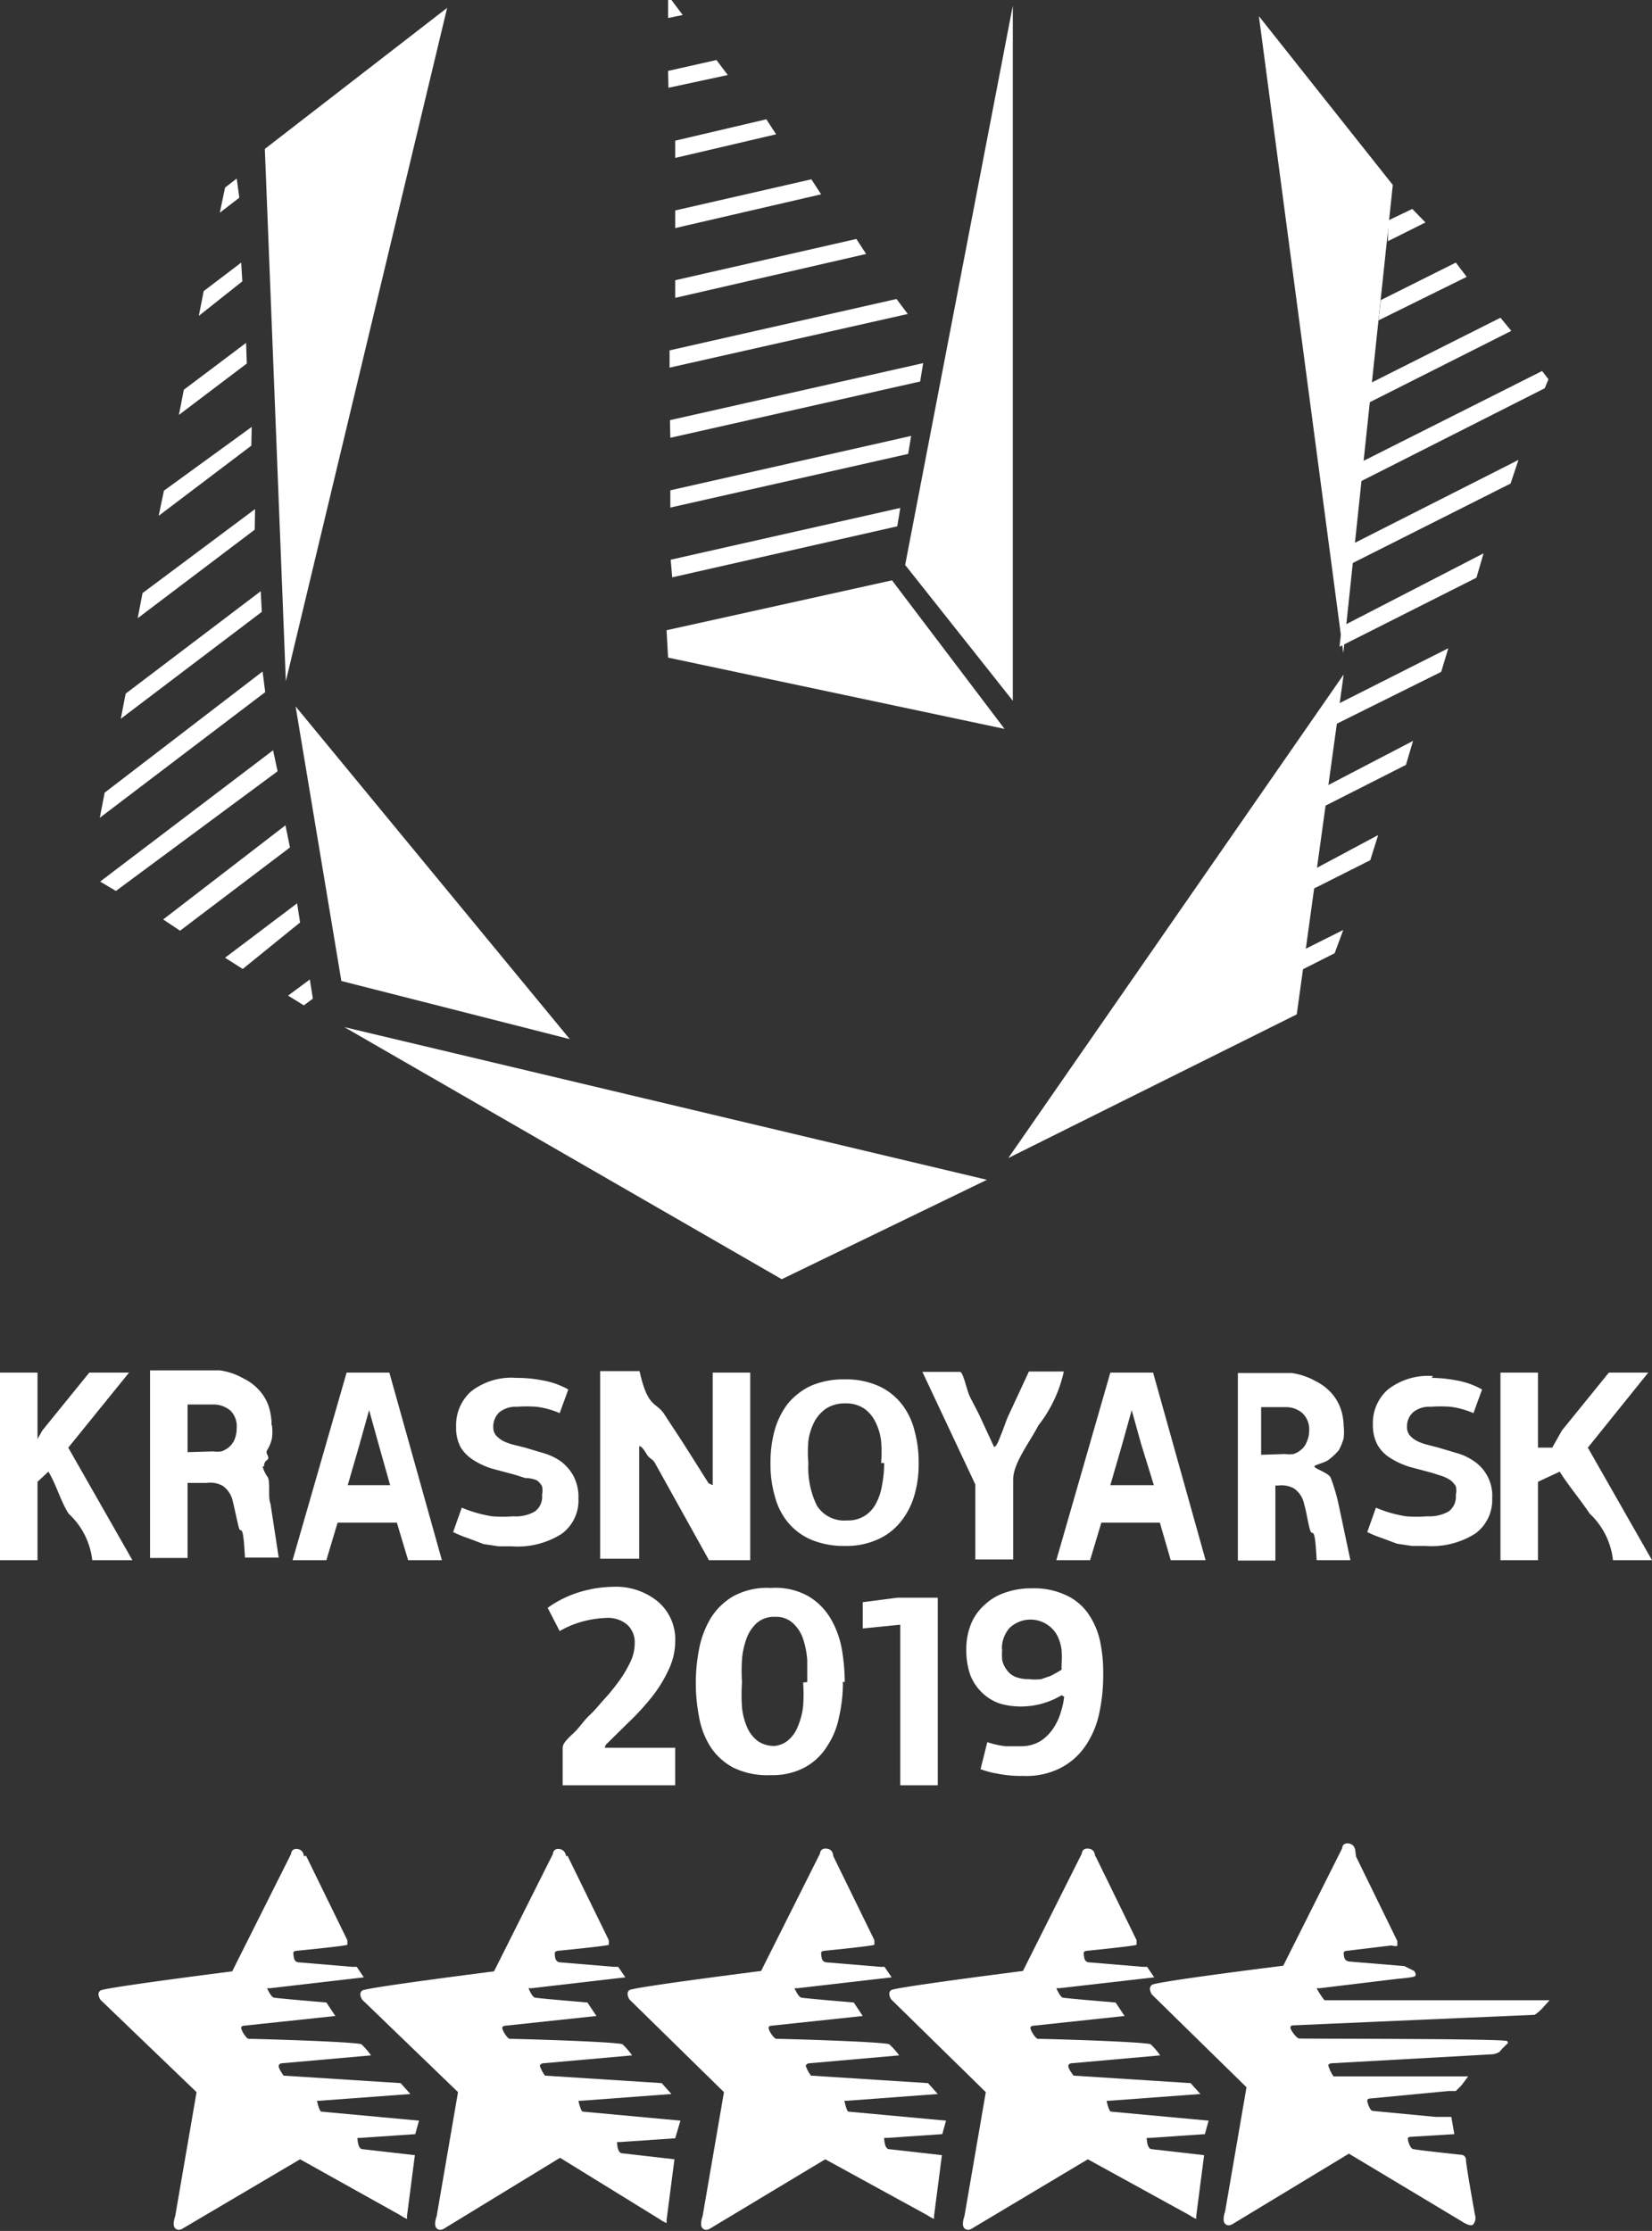 <svg xmlns="http://www.w3.org/2000/svg" viewBox="0 0 44.04 59.47"><rect x="0" y="0" width="44.04" height="59.47" fill="#333333" stroke="none"/><defs><style>.cls-1{fill:#fff}</style></defs><title>logo-footer</title><g id="Слой_2" data-name="Слой 2"><g id="Слой_1-2" data-name="Слой 1"><path class="cls-1" d="M36.15 49.49l1.1 2.25v.12c0 .04-.16 0-.16 0l-1.16.14s-.12 0-.11.07 0 .21.17.22l1.45.12.26.13s.09.12 0 .15-.45.06-.45.06l-2.07.25h-.08a1.88 1.88 0 0 0 .21.32h6l-.19.21a1.06 1.06 0 0 1-.21.18c-.06 0-6.44.28-6.44.28s-.07 0-.07.06.16.28.23.29 5.51 0 5.55.07 0 .07 0 .07l-.14.14-.07.08a.51.51 0 0 1-.17.06l-4.29.24s-.09 0-.1.06a1.06 1.06 0 0 0 .14.29H39.14l-.18.24-.15.15h-.19l-2.1.2s-.07 0-.07.06.08.27.14.27l1.68.16h.42l.08.46-1.15.07s-.09 0-.09.05.06.27.15.28-.11 0 1.27.15a.13.13 0 0 1 .13.13c0 .14.24 1.47.24 1.47a.27.27 0 0 1-.05.26c-.08.07-.31-.09-.31-.09l-3-1.8-3.09 1.87s-.12.09-.21 0 0-.33 0-.33l.57-3.31-2.52-2.47s-.12-.17 0-.26 3.5-.51 3.5-.51l1.57-3.13s0-.15.17-.13.18.19.18.19M8.16 49.47l1.1 2.25v.12c0 .03-1.33.16-1.33.16s-.12 0-.11.07 0 .23.14.24l1.44.12h.11l.19.28-2.5.29h-.08s.1.23.18.25 1.4.13 1.4.13l.24.36L6.5 54s-.07 0-.07.06.13.28.2.29c.25 0 2.67.07 3 .14a1.78 1.78 0 0 1 .26.3L7.52 55s-.08 0-.09.07.13.26.13.26l3.12.2.26.29-2.42.18h-.07s.06.29.12.29l2.6.24-.1.36-1.46.1h-.08s0 .29.13.3l1.4.16-.21 1.62v.08a1 1 0 0 1-.18-.1L8 57.56 4.88 59.4s-.12.09-.21 0 0-.32 0-.32l.57-3.31-2.56-2.46s-.12-.17 0-.25 3.51-.51 3.51-.51l1.57-3.13s0-.15.17-.13.17.19.17.19"/><path class="cls-1" d="M15.13 49.47l1.1 2.25v.12c0 .03-1.33.16-1.33.16s-.11 0-.11.07 0 .23.14.24l1.44.12h.11l.19.28-2.5.29h-.08s.09.23.17.25 1.4.13 1.4.13l.24.36-2.43.26s-.08 0-.08.06.13.28.2.29c.26 0 2.67.07 3 .14a1.84 1.84 0 0 1 .26.3l-2.36.21s-.08 0-.1.07a1 1 0 0 0 .14.26l3.11.2.26.29-2.41.18h-.07s.06.29.12.29l2.6.24L18 57l-1.47.1h-.08s0 .29.13.3l1.4.16-.21 1.62v.08a.93.93 0 0 1-.18-.1l-2.66-1.64-3.08 1.88s-.12.09-.21 0 0-.32 0-.32l.57-3.31-2.55-2.46s-.12-.17 0-.25 3.51-.51 3.51-.51l1.57-3.13s0-.15.17-.13.18.19.18.19"/><path class="cls-1" d="M22.21 49.47l1.1 2.25v.12c0 .03-1.31.16-1.31.16s-.12 0-.11.07 0 .23.14.24l1.44.12h.11l.19.28-2.51.29h-.08s.1.23.18.25 1.4.13 1.4.13l.24.36-2.44.26s-.07 0-.07.06.13.28.21.29c.25 0 2.67.07 3 .14a1.79 1.79 0 0 1 .27.3l-2.39.21s-.08 0-.1.07a.94.94 0 0 0 .14.26l3.12.2.26.29-2.42.18h-.07s.06.29.11.29l2.6.24-.1.36-1.47.1h-.08s0 .29.13.3l1.41.16-.21 1.62v.08a1.05 1.05 0 0 1-.18-.1L22 57.56l-3.06 1.84s-.12.09-.21 0 0-.32 0-.32l.57-3.31-2.52-2.47s-.11-.17 0-.25 3.51-.51 3.51-.51l1.57-3.13s0-.15.18-.13.17.19.17.19"/><path class="cls-1" d="M29.2 49.47l1.1 2.25v.12c0 .03-1.3.16-1.3.16s-.12 0-.11.07 0 .23.14.24l1.44.12h.11l.19.28-2.53.29h-.08s.1.23.17.25 1.41.13 1.41.13l.24.36-2.43.26s-.08 0-.08.06.13.28.2.29c.26 0 2.67.07 3 .14a1.94 1.94 0 0 1 .26.3l-2.36.21s-.08 0-.09.07.14.26.14.26l3.12.2.26.29-2.43.18h-.07s.06.29.12.29l2.6.24-.1.36-1.47.1h-.08s0 .29.13.3l1.4.16-.21 1.62v.08a1 1 0 0 1-.18-.1L29 57.56l-3.08 1.84s-.12.09-.21 0 0-.32 0-.32l.57-3.31-2.52-2.47s-.12-.17 0-.25 3.51-.51 3.51-.51l1.57-3.13s0-.15.18-.13.17.19.17.19M.87 38.59l.26-.46 1.25-1.54h1.06l-1.62 2 1.71 3H2.46a2 2 0 0 0-.63-1.24c-.21-.32-.33-.78-.54-1.12L1 39.5v2.09H0v-5h1v2zM7.25 38a1.29 1.29 0 0 1 0 .34 1 1 0 0 1-.13.32c-.06.1.1.18 0 .26a.18.18 0 0 0-.08.17H7a.85.85 0 0 0 .14.29c.07.14 0 .54.07.7l.22 1.44h-.9c-.05-1-.11-.61-.16-.79s-.11-.5-.16-.69a.67.67 0 0 0-.27-.43.68.68 0 0 0-.43-.08H5v2H4v-5h1.86a1.73 1.73 0 0 1 .62.21 1.34 1.34 0 0 1 .43.32 1.22 1.22 0 0 1 .25.42 1.63 1.63 0 0 1 .08.51m-1.56.7a.8.8 0 0 0 .22 0 .63.63 0 0 0 .2-.11.56.56 0 0 0 .15-.2.79.79 0 0 0 .06-.31.59.59 0 0 0-.17-.47.7.7 0 0 0-.47-.16H5v1.27zM10.88 41.59l-.3-1H9l-.3 1h-.9l1.44-5h1.14l1.4 5zm-.79-3.1l-.25-.9-.26.93-.31 1.07h1.13zM13.8 36.73a3.54 3.54 0 0 1 .68.07 2.1 2.1 0 0 1 .67.24l-.23.63a2.22 2.22 0 0 0-.62-.17 3.69 3.69 0 0 0-.52 0 .7.7 0 0 0-.46.14.52.52 0 0 0-.17.41.33.33 0 0 0 .07.21.71.71 0 0 0 .19.15 1.35 1.35 0 0 0 .27.1l.32.08.47.14a1.62 1.62 0 0 1 .46.21 1.22 1.22 0 0 1 .35.39 1.2 1.2 0 0 1 .14.62 1.1 1.1 0 0 1-.45.94 2.19 2.19 0 0 1-1.33.33h-.35l-.4-.06-.42-.16a2.93 2.93 0 0 1-.39-.16l.23-.65a3.47 3.47 0 0 0 .81.23 3.63 3.63 0 0 0 .57 0 1 1 0 0 0 .57-.13.48.48 0 0 0 .19-.44.57.57 0 0 0 0-.23.46.46 0 0 0-.14-.16.8.8 0 0 0-.31-.06l-.28-.09-.6-.16a2 2 0 0 1-.5-.23 1.06 1.06 0 0 1-.34-.34 1.09 1.09 0 0 1-.12-.54 1.2 1.2 0 0 1 .4-.95 1.74 1.74 0 0 1 1.2-.36M19 39.59v-3h1v5h-1.1L17.46 39c-.07-.12-.14-.11-.21-.22s-.14-.23-.21-.23v-.5 3.5H16v-5h1.05c.22 1 .44.81.66 1.15s.43.65.65 1l.53.84zM24.49 39a2.92 2.92 0 0 1-.12.88 2 2 0 0 1-.37.7 1.63 1.63 0 0 1-.61.46 2 2 0 0 1-.85.17 2.27 2.27 0 0 1-.9-.16 1.65 1.65 0 0 1-.62-.45 1.8 1.8 0 0 1-.36-.7 3.06 3.06 0 0 1-.12-.9 3.24 3.24 0 0 1 .11-.87 2.13 2.13 0 0 1 .35-.71 1.81 1.81 0 0 1 .62-.48 2.2 2.2 0 0 1 .91-.17 2.12 2.12 0 0 1 .9.18 1.65 1.65 0 0 1 .61.48 1.88 1.88 0 0 1 .34.71 3.11 3.11 0 0 1 .11.86m-1 0a3.93 3.93 0 0 0 0-.58 1.55 1.55 0 0 0-.15-.51.93.93 0 0 0-.3-.36.86.86 0 0 0-.5-.14.92.92 0 0 0-.52.14 1 1 0 0 0-.31.35 1.56 1.56 0 0 0-.16.51 3.38 3.38 0 0 0 0 .6 2.29 2.29 0 0 0 .23 1.13.86.86 0 0 0 .8.39.83.83 0 0 0 .45-.11.84.84 0 0 0 .31-.32 1.49 1.49 0 0 0 .17-.49 3.06 3.06 0 0 0 .06-.61M26 39.57l-1.41-3h1c.09 0 .18.49.27.67s.17.32.26.51l.38.82c.07 0 .13-.19.2-.36s.13-.37.2-.51l.53-1.14h.93a3.56 3.56 0 0 1-.68 1.44c-.23.45-.67 1-.67 1.44v2.13H26zM31.21 41.59l-.29-1h-1.56l-.3 1h-.9l1.44-5h1.14l1.4 5zm-.79-3.1l-.25-.9-.26.93-.31 1.07h1.16zM35.82 38a1.65 1.65 0 0 1 0 .34 1.46 1.46 0 0 1-.13.32 1.65 1.65 0 0 1-.28.26c-.09.07-.37.13-.37.17 0 .06.35.16.43.29a4.84 4.84 0 0 1 .21.7l.32 1.51h-.9c-.05-1-.11-.61-.17-.79s-.1-.5-.16-.69a.67.67 0 0 0-.27-.43.69.69 0 0 0-.43-.08H34v2h-1v-5h1.43a1.81 1.81 0 0 1 .63.21 1.44 1.44 0 0 1 .43.32 1.25 1.25 0 0 1 .25.42 1.49 1.49 0 0 1 .08.51m-1.56.7a.81.81 0 0 0 .22 0 .55.55 0 0 0 .2-.11.47.47 0 0 0 .15-.2.72.72 0 0 0 .07-.31.59.59 0 0 0-.18-.47.67.67 0 0 0-.46-.16h-.64v1.27zM38.17 36.73a3.6 3.6 0 0 1 .67.07 2.09 2.09 0 0 1 .67.24l-.23.63a2.29 2.29 0 0 0-.61-.17 3.85 3.85 0 0 0-.53 0 .68.68 0 0 0-.46.14.5.5 0 0 0-.17.41.32.32 0 0 0 .07.21.69.69 0 0 0 .19.15 1.35 1.35 0 0 0 .27.1l.31.08.47.14a1.55 1.55 0 0 1 .46.21 1.11 1.11 0 0 1 .5 1 1.11 1.11 0 0 1-.45.94 2.18 2.18 0 0 1-1.33.33h-.36l-.4-.06-.4-.15a2.86 2.86 0 0 1-.39-.16l.23-.65a3.4 3.4 0 0 0 .8.23 3.65 3.65 0 0 0 .57 0 1.05 1.05 0 0 0 .57-.13.49.49 0 0 0 .19-.44.52.52 0 0 0 0-.23.59.59 0 0 0-.14-.16 1 1 0 0 0-.22-.11l-.28-.09-.6-.16a2.2 2.2 0 0 1-.5-.23 1 1 0 0 1-.34-.34 1.08 1.08 0 0 1-.13-.54 1.19 1.19 0 0 1 .4-.95 1.75 1.75 0 0 1 1.2-.36M41.38 38.59l.26-.46 1.25-1.54h1.05l-1.61 2 1.71 3H43a2 2 0 0 0-.62-1.24c-.21-.32-.59-.78-.8-1.12l-.58.27v2.09h-1v-5h1v2zM16.12 46.59H18v1h-3v-1c0-.12.14-.25.3-.4s.24-.3.41-.46.29-.32.44-.48a5.9 5.9 0 0 0 .39-.49 3.31 3.31 0 0 0 .28-.49 1.14 1.14 0 0 0 .1-.46.63.63 0 0 0-.21-.51.8.8 0 0 0-.57-.17 2.73 2.73 0 0 0-.51.07 2.5 2.5 0 0 0-.71.28l-.32-.62a2.89 2.89 0 0 1 .92-.44 3.18 3.18 0 0 1 .8-.12 1.77 1.77 0 0 1 1.19.37 1.32 1.32 0 0 1 .49 1.09 1.76 1.76 0 0 1-.19.78 3.52 3.52 0 0 1-.46.73 6.54 6.54 0 0 1-.6.65l-.6.59zM22.47 44.83a4 4 0 0 1-.1.93 2.16 2.16 0 0 1-.32.79 1.61 1.61 0 0 1-.59.56 1.82 1.82 0 0 1-.91.21 2.07 2.07 0 0 1-1-.2 1.66 1.66 0 0 1-.6-.54 2.18 2.18 0 0 1-.31-.79 4.75 4.75 0 0 1 0-1.85 2.54 2.54 0 0 1 .31-.81 1.75 1.75 0 0 1 .6-.58 1.88 1.88 0 0 1 1-.22 1.8 1.8 0 0 1 1 .22 1.7 1.7 0 0 1 .59.59 2.49 2.49 0 0 1 .3.81 5.4 5.4 0 0 1 .08.89m-1 0v-.59a2.38 2.38 0 0 0-.11-.56 1 1 0 0 0-.27-.42.66.66 0 0 0-.48-.17.7.7 0 0 0-.48.16 1.06 1.06 0 0 0-.28.42 2.13 2.13 0 0 0-.12.56 4.67 4.67 0 0 0 0 .6 5.11 5.11 0 0 0 0 .67 1.75 1.75 0 0 0 .14.54.92.92 0 0 0 .28.36.76.76 0 0 0 .47.13.68.68 0 0 0 .33-.14.9.9 0 0 0 .27-.38 1.9 1.9 0 0 0 .14-.54 4.39 4.39 0 0 0 0-.63M24 43.31l-1 .1v-.7l.92-.12H25v5h-1v-4.28zM28.3 45.19a2.11 2.11 0 0 1-1.07.3 2 2 0 0 1-.58-.08 1.26 1.26 0 0 1-.46-.28 1.31 1.31 0 0 1-.32-.47 2 2 0 0 1-.11-.68 1.78 1.78 0 0 1 .13-.7 1.38 1.38 0 0 1 .37-.51 1.45 1.45 0 0 1 .55-.32 2.07 2.07 0 0 1 .7-.11 2 2 0 0 1 .88.17A1.47 1.47 0 0 1 29 43a2.06 2.06 0 0 1 .32.72 4 4 0 0 1 .09.89 4.81 4.81 0 0 1-.11 1.08 2.43 2.43 0 0 1-.37.86 1.79 1.79 0 0 1-.66.58 2 2 0 0 1-1 .21 3 3 0 0 1-.68-.06 2.35 2.35 0 0 1-.45-.12l.18-.72a2.42 2.42 0 0 0 .49.11h.4a1 1 0 0 0 .53-.14 1.18 1.18 0 0 0 .34-.34 1.53 1.53 0 0 0 .2-.43 2.17 2.17 0 0 0 .09-.41zm-1.58-1.25a1.45 1.45 0 0 0 0 .33.71.71 0 0 0 .13.26.53.53 0 0 0 .22.17.91.91 0 0 0 .36.06 1.25 1.25 0 0 0 .33 0l.26-.09.18-.1.1-.06v-.14a2.81 2.81 0 0 0 0-.39 1.2 1.2 0 0 0-.12-.39.81.81 0 0 0-1.27-.19.83.83 0 0 0-.2.58M17.88 14.92L24 13.54l-.08.49-6 1.36zm-.06-12.58L19.4 2l-.3-.4-1.29.29zM18.2.4l-.3-.4h-.09v.48zm-.33 11.27l6.66-1.5.08-.49-6.75 1.52zM18 6.08l3.89-.9-.26-.4-3.63.83zm-.15 3.72l6.35-1.43-.3-.4-6.05 1.37zM18 4.21l2.69-.63-.26-.4-2.43.57zm-.13 9.32l6.34-1.43.08-.48-6.42 1.45zM18 7.94l5.09-1.17-.26-.4L18 7.47zM6.58 9.69l-1.81 1.37.13-.67 1.66-1.25zm-.27-4.93L6 5l-.14.67.52-.4zM6.43 7l-1 .76-.13.66 1.16-.92zm.37 6.57l-3 2.24-.13.67 3.12-2.36zm-2 11.24l2.93-2.22-.12-.59-3.26 2.51zm2.6-4.25L7.28 20l-4.61 3.5.42.25zm-.93 5.27L8 24.59l-.08-.51L6 25.53zm.48-10.07l-3.6 2.73-.13.67 3.76-2.85zm-.24-4.38l-2.34 1.7-.14.67 2.47-1.87zM8.1 26.8l.24-.18-.08-.51-.58.43zM7 17.9l-4.21 3.23-.13.67 4.41-3.35zM38.42 17.91l-3 1.49.06-.54 3.13-1.58zm-.77-12.34l-.65.31v.55l1-.5zM40 8.47l-3.46 1.74-.06.53 3.81-1.92zM38.81 7l-2 1-.06.54 2.35-1.16zm-3 17.79l-1.08.54-.06.54.91-.46zm5.47-14.68l-.17-.22-4.87 2.45-.06.54 5-2.53zm-1.73 4.64l-3.78 1.95-.06.54 3.65-1.84zm-1.88 5L35.27 21l-.06.54 2.27-1.15zm-.93 2.51l-1.74.93-.06.54 1.59-.8zm3.74-10L36 14.53l-.06.54 4.33-2.18zM27 18.68V.15l-2.87 14.91L27 18.68zM26.31 31.45l-5.47 2.65-11.66-6.72 17.13 4.07z"/><path class="cls-1" d="M26.88 30.87l8.94-12.89-1.25 9.06-7.69 3.83zM35.81 17.41L33.56.43l3.57 4.5-1.32 12.48zM26.78 19.43l-3-3.96-6.01 1.33.04.73 8.97 1.9zM7.62 18.16L11.92.21 7.06 3.97l.56 14.19zM7.88 18.83l1.22 7.32 6.09 1.55-7.31-8.87z"/></g></g></svg>
